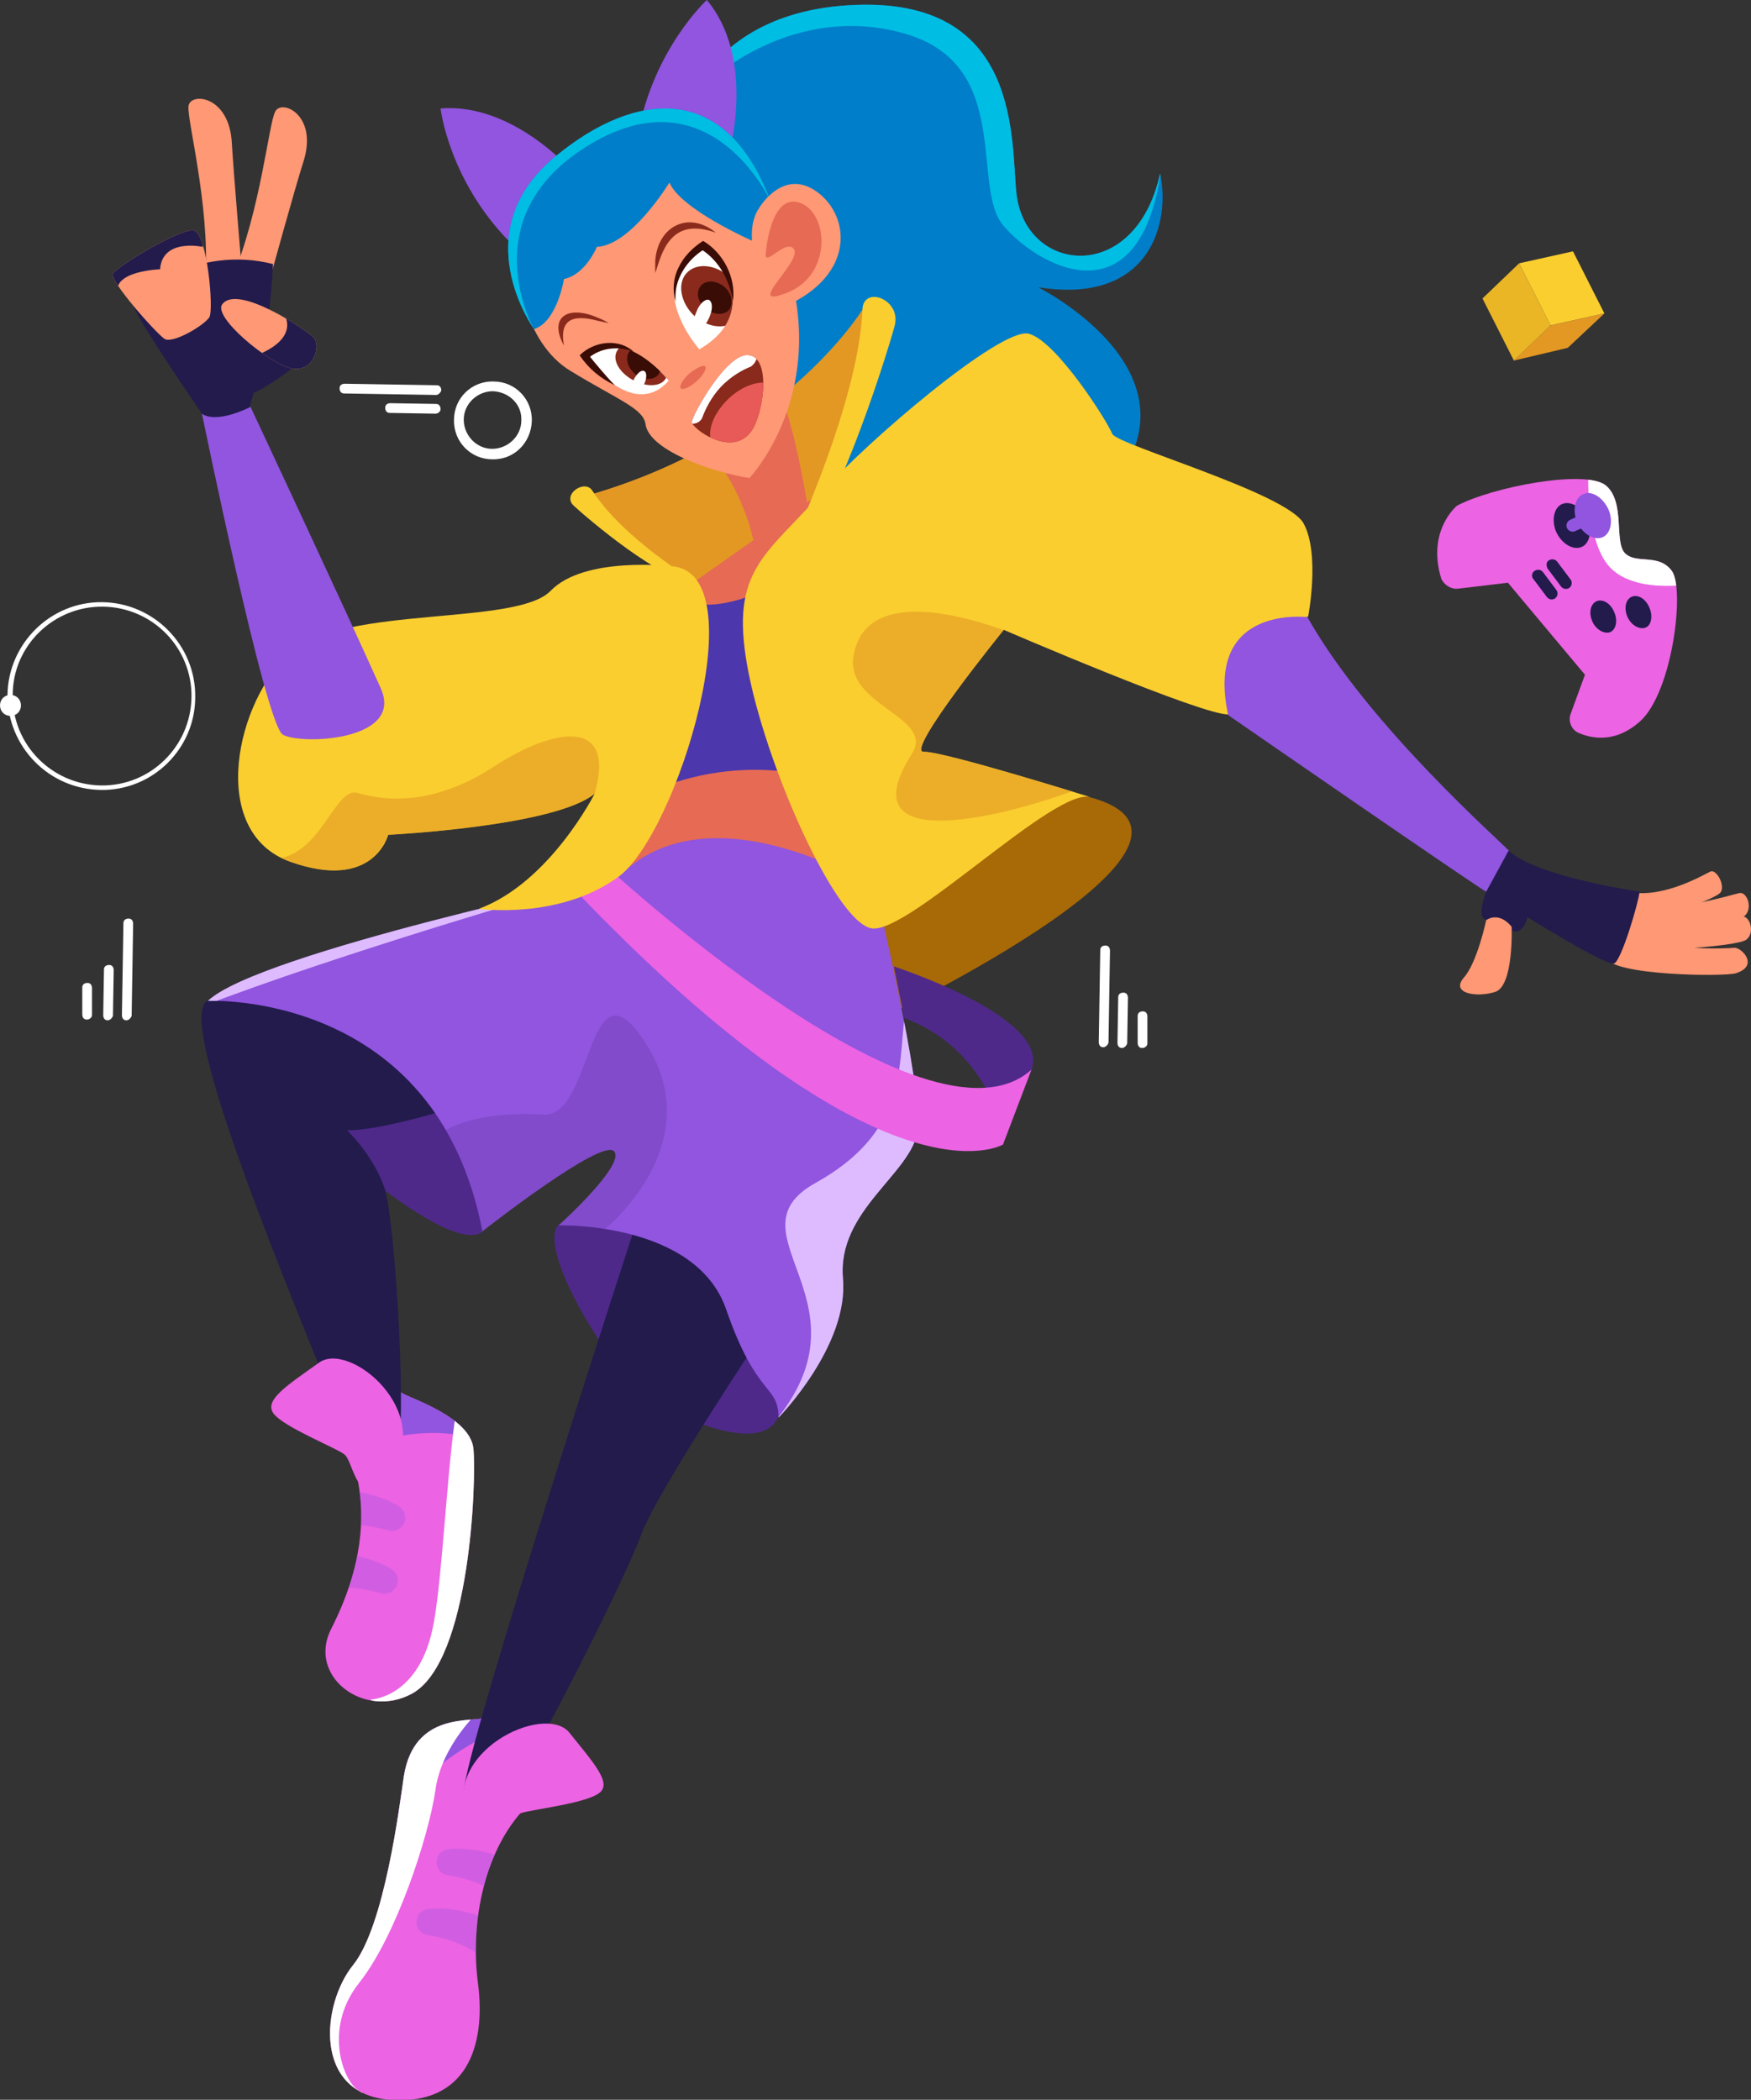 <?xml version="1.0" encoding="utf-8"?>
<!-- Generator: Adobe Illustrator 26.0.0, SVG Export Plug-In . SVG Version: 6.00 Build 0)  -->
<svg version="1.1" id="Layer_1" xmlns="http://www.w3.org/2000/svg" xmlns:xlink="http://www.w3.org/1999/xlink" x="0px" y="0px"
	 viewBox="0 0 234.1 280.7" style="enable-background:new 0 0 234.1 280.7;" xml:space="preserve">
<rect x="0" y="0" width="234.1" height="280.7" fill="#333333" stroke="none"/>
<style type="text/css">
	.st0{display:none;}
	.st1{display:inline;}
	.st2{fill:#407BFF;}
	.st3{opacity:0.9;fill:#FFFFFF;enable-background:new    ;}
	.st4{fill:#A86907;}
	.st5{fill:#EC63E3;}
	.st6{clip-path:url(#SVGID_00000001654886205671872190000000326195172351340950_);fill:#9155DF;}
	.st7{clip-path:url(#SVGID_00000160165543383396502210000003595880171929852335_);fill:#FFFFFF;}
	
		.st8{opacity:0.3;clip-path:url(#SVGID_00000174582819651463479080000005105840252303033748_);fill:#9155DF;enable-background:new    ;}
	
		.st9{opacity:0.3;clip-path:url(#SVGID_00000174596464643925383100000017081303245722454942_);fill:#9155DF;enable-background:new    ;}
	.st10{clip-path:url(#SVGID_00000144338168550863122040000005239221738149722046_);fill:#9155DF;}
	.st11{clip-path:url(#SVGID_00000174571382203647417150000001524019879853937842_);fill:#FFFFFF;}
	
		.st12{opacity:0.3;clip-path:url(#SVGID_00000178163397442747764110000018370924470634135950_);fill:#9155DF;enable-background:new    ;}
	
		.st13{opacity:0.3;clip-path:url(#SVGID_00000142163329797281954760000004141792177364222598_);fill:#9155DF;enable-background:new    ;}
	.st14{fill:#221B4C;}
	.st15{fill:#FF9874;}
	.st16{fill:#E66A54;}
	.st17{clip-path:url(#SVGID_00000102517203994541439730000002232047821659211703_);fill:#4C37AC;}
	.st18{fill:#4E298A;}
	.st19{fill:#9155DF;}
	.st20{clip-path:url(#SVGID_00000111178192586821615390000017132305286136663705_);fill:#DEBBFF;}
	.st21{clip-path:url(#SVGID_00000037691349819712307760000018355143660694126981_);fill:#DEBBFF;}
	
		.st22{opacity:0.23;clip-path:url(#SVGID_00000070817899936997742730000008600865362018821533_);fill:#4E298A;enable-background:new    ;}
	.st23{fill:#007EC9;}
	.st24{clip-path:url(#SVGID_00000103247034520872995650000008007793806265530001_);fill:#00BDE3;}
	.st25{fill:#E39824;}
	.st26{fill:#FFFFFF;}
	.st27{clip-path:url(#SVGID_00000160900955531649073220000004345846769343840950_);fill:#892A1C;}
	.st28{clip-path:url(#SVGID_00000062187769566979384460000014085361764720614534_);fill:#3A0C06;}
	.st29{clip-path:url(#SVGID_00000014614606439196827350000001969261583832260015_);fill:#FFFFFF;}
	.st30{clip-path:url(#SVGID_00000013161381856944646010000013539174848643247264_);}
	.st31{fill:#892A1C;}
	.st32{clip-path:url(#SVGID_00000042732761036561944760000005687491180117129886_);fill:#3A0C06;}
	.st33{clip-path:url(#SVGID_00000172428582962417218790000008434184674027531941_);fill:#FFFFFF;}
	.st34{clip-path:url(#SVGID_00000181809648821115826190000003232476799506994863_);fill:#E85A57;}
	.st35{clip-path:url(#SVGID_00000109013930174860249940000005063997713000597149_);fill:#FFFFFF;}
	.st36{fill:#3A0C06;}
	.st37{clip-path:url(#SVGID_00000126322203970451397300000010264798136829592762_);fill:#00BDE3;}
	.st38{fill:#FACE2F;}
	
		.st39{opacity:0.59;clip-path:url(#SVGID_00000079474666002673841360000003350979628202918061_);fill:#E39824;enable-background:new    ;}
	
		.st40{opacity:0.59;clip-path:url(#SVGID_00000170278482795127038210000012058768515637775495_);fill:#E39824;enable-background:new    ;}
	.st41{clip-path:url(#SVGID_00000135664561798942447260000015625975937404367517_);fill:#221B4C;}
	.st42{clip-path:url(#SVGID_00000064313202647767537080000013570439608149890183_);fill:#221B4C;}
	.st43{enable-background:new    ;}
	.st44{fill:#EAB626;}
	.st45{clip-path:url(#SVGID_00000054266538576894958220000009459692725463384763_);fill:#FFFFFF;}
</style>
<g id="Background_Simple" class="st0">
	<g class="st1">
		<path class="st2" d="M-271.5,387.2c-19.7-41.3-24.5-92.6-5.4-135c17.2-38.2,55.5-63.1,96.4-68.9c49.2-7,86.6,12.7,106.1,58.7
			c9,21.2,13.7,47.3,30.6,64c22.3,22.1,54,3.4,80.5,11.2c30.4,8.9,35.8,44.7,32.6,71.8c-7.9,66.5-73.9,94.3-132.9,101.8
			c-64.2,8.1-134.2-10.9-178.7-59.6C-253.7,418.7-263.7,403.7-271.5,387.2z"/>
		<path class="st3" d="M-271.5,387.2c-19.7-41.3-24.5-92.6-5.4-135c17.2-38.2,55.5-63.1,96.4-68.9c49.2-7,86.6,12.7,106.1,58.7
			c9,21.2,13.7,47.3,30.6,64c22.3,22.1,54,3.4,80.5,11.2c30.4,8.9,35.8,44.7,32.6,71.8c-7.9,66.5-73.9,94.3-132.9,101.8
			c-64.2,8.1-134.2-10.9-178.7-59.6C-253.7,418.7-263.7,403.7-271.5,387.2z"/>
	</g>
</g>
<g>
	<g>
		<path class="st4" d="M114.8,137.6c0,0,53.4-24.9,31-31s-29.8,2.9-29.8,2.9L114.8,137.6z"/>
		<g>
			<g>
				<path id="XMLID_00000136382862769787917050000014591085010229647539_" class="st5" d="M65,229.6c-2,0.7-9.6-0.8-11,7.8
					c-0.6,4.1-2.6,20.1-6.8,25.3s-5.4,17.2,4.9,18s12.9-7.2,11.8-15.6s1-18,6.4-23.5C75.8,236.1,72.3,227.2,65,229.6z"/>
			</g>
			<g>
				<defs>
					<path id="SVGID_1_" d="M65,229.6c-2,0.7-9.6-0.8-11,7.8c-0.6,4.1-2.6,20.1-6.8,25.3s-5.4,17.2,4.9,18s12.9-7.2,11.8-15.6
						s1-18,6.4-23.5C75.8,236.1,72.3,227.2,65,229.6z"/>
				</defs>
				<clipPath id="SVGID_00000151534763481896120480000010257418790346237361_">
					<use xlink:href="#SVGID_1_"  style="overflow:visible;"/>
				</clipPath>
				<path style="clip-path:url(#SVGID_00000151534763481896120480000010257418790346237361_);fill:#9155DF;" d="M64.2,232.5
					c0,0-10.6,5.1-11.4,12.9c-0.8,7.8,0,0,0,0L50.5,231l20.4-6.2L64.2,232.5z"/>
			</g>
			<g>
				<defs>
					<path id="SVGID_00000013871405192391626640000002782871044060431755_" d="M65,229.6c-2,0.7-9.6-0.8-11,7.8
						c-0.6,4.1-2.6,20.1-6.8,25.3s-5.4,17.2,4.9,18s12.9-7.2,11.8-15.6s1-18,6.4-23.5C75.8,236.1,72.3,227.2,65,229.6z"/>
				</defs>
				<clipPath id="SVGID_00000073687906845749469980000002836055964641401230_">
					<use xlink:href="#SVGID_00000013871405192391626640000002782871044060431755_"  style="overflow:visible;"/>
				</clipPath>
				<path style="clip-path:url(#SVGID_00000073687906845749469980000002836055964641401230_);fill:#FFFFFF;" d="M64,228.8
					c0,0-5,4.5-5.8,10.6c-0.9,6.1-5.2,19.4-10.2,25.7s-1.9,13.7,0.2,14.5c2.1,0.8-4.2,4.7-4.2,4.7l-5.4-10l2.2-29.7l9.3-13.5
					c0,0,7.8-2.2,11.2-1.1"/>
			</g>
			<g>
				<defs>
					<path id="SVGID_00000039846481020631988450000008844317583737838485_" d="M65,229.6c-2,0.7-9.6-0.8-11,7.8
						c-0.6,4.1-2.6,20.1-6.8,25.3s-5.4,17.2,4.9,18s12.9-7.2,11.8-15.6s1-18,6.4-23.5C75.8,236.1,72.3,227.2,65,229.6z"/>
				</defs>
				<clipPath id="SVGID_00000044177613430269747600000015400813747885570734_">
					<use xlink:href="#SVGID_00000039846481020631988450000008844317583737838485_"  style="overflow:visible;"/>
				</clipPath>
				
					<path style="opacity:0.3;clip-path:url(#SVGID_00000044177613430269747600000015400813747885570734_);fill:#9155DF;enable-background:new    ;" d="
					M68.9,248.9c0,0-4.8-2.2-9-1.7c-0.6,0.1-1.2,0.5-1.4,1.1l0,0c-0.4,1.1,0.2,2.2,1.4,2.4c2.1,0.3,5.2,1.2,7.6,3.2
					c4.1,3.4-0.1-0.9-0.1-0.9L68.9,248.9z"/>
			</g>
			<g>
				<defs>
					<path id="SVGID_00000129186754985832553490000003213863786359993502_" d="M65,229.6c-2,0.7-9.6-0.8-11,7.8
						c-0.6,4.1-2.6,20.1-6.8,25.3s-5.4,17.2,4.9,18s12.9-7.2,11.8-15.6s1-18,6.4-23.5C75.8,236.1,72.3,227.2,65,229.6z"/>
				</defs>
				<clipPath id="SVGID_00000035497852084810772900000000427647423327682469_">
					<use xlink:href="#SVGID_00000129186754985832553490000003213863786359993502_"  style="overflow:visible;"/>
				</clipPath>
				
					<path style="opacity:0.3;clip-path:url(#SVGID_00000035497852084810772900000000427647423327682469_);fill:#9155DF;enable-background:new    ;" d="
					M66.2,256.9c0,0-4.8-2.2-9-1.7c-0.6,0.1-1.2,0.5-1.4,1.1l0,0c-0.4,1.1,0.2,2.2,1.4,2.4c2.1,0.3,5.2,1.2,7.6,3.2
					c4.1,3.4-0.1-0.9-0.1-0.9L66.2,256.9z"/>
			</g>
		</g>
		<g>
			<g>
				<path id="XMLID_00000099642146980568193650000009071507001940707986_" class="st5" d="M53.7,186.2c1,0.7,9.2,3.2,9.6,7.5
					c0.4,4.2-0.4,28.4-8.2,32.7c-6.4,3.5-14.1-2.3-10.8-8.7c8.6-16.9,0.5-26.2,1.3-27.6C46.4,188.6,49.2,182.9,53.7,186.2z"/>
			</g>
			<g>
				<defs>
					<path id="SVGID_00000088846082171947305350000013958399015254878868_" d="M53.7,186.2c1,0.7,9.2,3.2,9.6,7.5
						c0.4,4.2-0.4,28.4-8.2,32.7c-6.4,3.5-14.1-2.3-10.8-8.7c8.6-16.9,0.5-26.2,1.3-27.6C46.4,188.6,49.2,182.9,53.7,186.2z"/>
				</defs>
				<clipPath id="SVGID_00000050659587838191993380000010108264979183595680_">
					<use xlink:href="#SVGID_00000088846082171947305350000013958399015254878868_"  style="overflow:visible;"/>
				</clipPath>
				<path style="clip-path:url(#SVGID_00000050659587838191993380000010108264979183595680_);fill:#9155DF;" d="M49.4,192.9
					c0,0,11.1-3.7,17.2,1.2c6.1,5,0,0,0,0l-8.4-11.9L39.3,192L49.4,192.9z"/>
			</g>
			<g>
				<defs>
					<path id="SVGID_00000057861668579056457790000002711031172819222917_" d="M53.7,186.2c1,0.7,9.2,3.2,9.6,7.5
						c0.4,4.2-0.4,28.4-8.2,32.7c-6.4,3.5-14.1-2.3-10.8-8.7c8.6-16.9,0.5-26.2,1.3-27.6C46.4,188.6,49.2,182.9,53.7,186.2z"/>
				</defs>
				<clipPath id="SVGID_00000137094863779809258790000002902687748068854414_">
					<use xlink:href="#SVGID_00000057861668579056457790000002711031172819222917_"  style="overflow:visible;"/>
				</clipPath>
				<path style="clip-path:url(#SVGID_00000137094863779809258790000002902687748068854414_);fill:#FFFFFF;" d="M49.5,227.2
					c0,0,6.7-0.1,8.5-10.3c1.1-6,1.7-19,2.8-27c1-8-3.1-6.5-5.2-7.3c-2.1-0.8,14.6-10.5,14.6-10.5l5.4,10l-2.2,29.7l-9.3,13.5
					c0,0-9.7,3.8-13.1,2.7"/>
			</g>
			<g>
				<defs>
					<path id="SVGID_00000116202159615771207070000006915915664778937764_" d="M53.7,186.2c1,0.7,9.2,3.2,9.6,7.5
						c0.4,4.2-0.4,28.4-8.2,32.7c-6.4,3.5-14.1-2.3-10.8-8.7c8.6-16.9,0.5-26.2,1.3-27.6C46.4,188.6,49.2,182.9,53.7,186.2z"/>
				</defs>
				<clipPath id="SVGID_00000065776355941840973880000006151253878865389756_">
					<use xlink:href="#SVGID_00000116202159615771207070000006915915664778937764_"  style="overflow:visible;"/>
				</clipPath>
				
					<path style="opacity:0.3;clip-path:url(#SVGID_00000065776355941840973880000006151253878865389756_);fill:#9155DF;enable-background:new    ;" d="
					M44.5,199.1c0,0,5.3,0,8.9,2.3c0.5,0.3,0.8,1,0.8,1.6l0,0c-0.1,1.1-1.2,1.9-2.3,1.6c-2-0.6-5.2-1.2-8.3-0.4
					c-5.1,1.3,0.4-0.8,0.4-0.8L44.5,199.1z"/>
			</g>
			<g>
				<defs>
					<path id="SVGID_00000104701539663846215840000005208279208783413634_" d="M53.7,186.2c1,0.7,9.2,3.2,9.6,7.5
						c0.4,4.2-0.4,28.4-8.2,32.7c-6.4,3.5-14.1-2.3-10.8-8.7c8.6-16.9,0.5-26.2,1.3-27.6C46.4,188.6,49.2,182.9,53.7,186.2z"/>
				</defs>
				<clipPath id="SVGID_00000104674772251776233860000010137529979545733528_">
					<use xlink:href="#SVGID_00000104701539663846215840000005208279208783413634_"  style="overflow:visible;"/>
				</clipPath>
				
					<path style="opacity:0.3;clip-path:url(#SVGID_00000104674772251776233860000010137529979545733528_);fill:#9155DF;enable-background:new    ;" d="
					M43.5,207.5c0,0,5.3,0,8.9,2.3c0.5,0.3,0.8,1,0.8,1.6l0,0c-0.1,1.1-1.2,1.9-2.3,1.6c-2-0.6-5.2-1.2-8.3-0.4
					c-5.1,1.3,0.4-0.8,0.4-0.8L43.5,207.5z"/>
			</g>
		</g>
		<path class="st14" d="M39.4,49c0,0-5.4,4.1-6.2,3.6s0.3-5.7,0.3-5.7l4.8-1.1L39.4,49z"/>
		<path class="st15" d="M25.2,14.2c-0.2,1.9,2.8,12.9,2.3,23l4.8-1.4c0,0-1.1-13.1-1.3-16.6C30.7,12.7,25.4,12.3,25.2,14.2z"/>
		<path class="st15" d="M36.8,14.9c-0.9,1.7-1.9,13-5.8,22.4l5,0.3c0,0,3.5-12.7,4.6-16.1C42.5,15.4,37.7,13.2,36.8,14.9z"/>
		<path class="st14" d="M27,55.3c0,0-9.7-14-9.3-15c0.4-1,8.6-7.6,18.8-5c0,0-0.3,9.6-3.1,19C33.5,54.4,30.6,57.3,27,55.3z"/>
		<path class="st15" d="M214.8,128c0.5,2.4,15.7,2.6,17.3,2.1c3.1-1,0.8-3.4-0.2-3.4c-1,0.1-9.7,0.6-15-2.4
			C216.9,124.3,214.4,125.7,214.8,128z"/>
		<path class="st15" d="M216.2,124.1c0.7,1.7,16.1-0.6,17.1-1.7c1.1-1.1,0.2-3.3-0.8-3c-1,0.2-9.1,2.8-14.6,1.6
			C217.9,120.9,215.5,122.5,216.2,124.1z"/>
		<path class="st15" d="M216.3,125.9c0.6,1.8,16.1,0.7,17.2-0.3c1.2-1,0.4-3.2-0.6-3.1c-1,0.2-9.3,2.1-14.7,0.4
			C218.2,122.9,215.7,124.3,216.3,125.9z"/>
		<path class="st15" d="M217.8,122.4c1,1.5,11.8-2.1,12.3-3.2s-0.7-3-1.4-2.7s-6,3.5-10.5,2.8C218.2,119.3,216.9,121,217.8,122.4z"
			/>
		<g>
			<g>
				<polygon id="XMLID_00000016775977017372045200000016505375212042439868_" class="st16" points="83.2,111.5 80.9,119.1 
					115.3,115.5 110.1,65.6 93.7,74.4 85.7,84.7 				"/>
			</g>
			<g>
				<defs>
					<polygon id="SVGID_00000108999596748203677260000017341420370273091734_" points="83.2,111.5 80.9,119.1 115.3,115.5 
						110.1,65.6 93.7,74.4 85.7,84.7 					"/>
				</defs>
				<clipPath id="SVGID_00000005267933359511790650000017441162421848336573_">
					<use xlink:href="#SVGID_00000108999596748203677260000017341420370273091734_"  style="overflow:visible;"/>
				</clipPath>
				<path style="clip-path:url(#SVGID_00000005267933359511790650000017441162421848336573_);fill:#4C37AC;" d="M110,104.2
					c0,0-12.5-4.5-26.4,3.3s0,0,0,0L89,78.8c0,0,6.1,7.9,24.4-7.4L110,104.2z"/>
			</g>
		</g>
		<path class="st18" d="M119.5,129.2c0,0,21.1,6.8,18.4,13.8c-2.7,7-4.1,7.3-4.1,7.3s-2.3-10.3-12.9-14.2L119.5,129.2z"/>
		<path class="st18" d="M74.7,163.7c-3.2,3,7.5,21.3,14,24.5s13.7,5.3,15.4,1.1c1.7-4.2-3.5-18.2-3.5-18.2l-12.1-13L74.7,163.7z"/>
		<path class="st18" d="M64.6,164.6c-4.3,3.5-21.8-12.6-21.8-12.6l16.8-16.8L64.6,164.6z"/>
		<path class="st14" d="M85.8,161.2c0,0-24,73.4-23.8,78.5c0.2,5,0.8,4,3.6,3c2.8-1.1,18-31.6,20.1-37.5s18-29.6,18-29.6
			S99.3,159.1,85.8,161.2z"/>
		<path class="st14" d="M58.2,148.8c0,0-8.1,2.4-11.8,2.3c0,0,3.5,3.3,5,7.7s3.2,34.4,1.5,35.4s-6,0.8-7.4-4.2s-22.8-53.3-17.8-56.2
			c5.1-2.9,29.8-0.3,29.8-0.3L58.2,148.8z"/>
		<g>
			<g>
				<path id="XMLID_00000001622381287236169610000016012320314073760187_" class="st19" d="M82.7,117.2c0,0-48.2,10.2-54.9,16.6
					c0,0,30.5-1.5,36.7,30.8c0,0,15.9-12.5,17.6-10.7c1.6,1.8-7.4,9.9-7.4,9.9s18.4-0.5,22.4,11.3c4.1,11.8,6.9,9.9,7,14.4
					c0,0,9.4-9.6,8.6-18.6c-0.8-9.1,9.2-14,10-19.8c0.7-5.8-5.7-32.4-5.7-32.4S95,104.8,82.7,117.2z"/>
			</g>
			<g>
				<defs>
					<path id="SVGID_00000018957912067290769260000016859144866722455471_" d="M82.7,117.2c0,0-48.2,10.2-54.9,16.6
						c0,0,30.5-1.5,36.7,30.8c0,0,15.9-12.5,17.6-10.7c1.6,1.8-7.4,9.9-7.4,9.9s18.4-0.5,22.4,11.3c4.1,11.8,6.9,9.9,7,14.4
						c0,0,9.4-9.6,8.6-18.6c-0.8-9.1,9.2-14,10-19.8c0.7-5.8-5.7-32.4-5.7-32.4S95,104.8,82.7,117.2z"/>
				</defs>
				<clipPath id="SVGID_00000153679548102457726970000013832846275749651085_">
					<use xlink:href="#SVGID_00000018957912067290769260000016859144866722455471_"  style="overflow:visible;"/>
				</clipPath>
				<path style="clip-path:url(#SVGID_00000153679548102457726970000013832846275749651085_);fill:#DEBBFF;" d="M120.9,136.2
					c-0.8,6.7,0.2,15.2-11.8,21.9c-12,6.6,7.4,15.5-5,31.3s19,8.4,19,8.4l31.8-30.2l-3.8-17.3L120.9,136.2"/>
			</g>
			<g>
				<defs>
					<path id="SVGID_00000020379219467722416130000017714370282469068703_" d="M82.7,117.2c0,0-48.2,10.2-54.9,16.6
						c0,0,30.5-1.5,36.7,30.8c0,0,15.9-12.5,17.6-10.7c1.6,1.8-7.4,9.9-7.4,9.9s18.4-0.5,22.4,11.3c4.1,11.8,6.9,9.9,7,14.4
						c0,0,9.4-9.6,8.6-18.6c-0.8-9.1,9.2-14,10-19.8c0.7-5.8-5.7-32.4-5.7-32.4S95,104.8,82.7,117.2z"/>
				</defs>
				<clipPath id="SVGID_00000059992808982632269720000001962775203935428793_">
					<use xlink:href="#SVGID_00000020379219467722416130000017714370282469068703_"  style="overflow:visible;"/>
				</clipPath>
				<path style="clip-path:url(#SVGID_00000059992808982632269720000001962775203935428793_);fill:#DEBBFF;" d="M66,121.6
					c0,0-36.1,10.7-49,17.2c-12.8,6.5-3.7-10.8-3.7-10.8l47.8-12L66,121.6"/>
			</g>
			<g>
				<defs>
					<path id="SVGID_00000009575988097756128920000015454566162300863919_" d="M82.7,117.2c0,0-48.2,10.2-54.9,16.6
						c0,0,30.5-1.5,36.7,30.8c0,0,15.9-12.5,17.6-10.7c1.6,1.8-7.4,9.9-7.4,9.9s18.4-0.5,22.4,11.3c4.1,11.8,6.9,9.9,7,14.4
						c0,0,9.4-9.6,8.6-18.6c-0.8-9.1,9.2-14,10-19.8c0.7-5.8-5.7-32.4-5.7-32.4S95,104.8,82.7,117.2z"/>
				</defs>
				<clipPath id="SVGID_00000019672752356153794460000007350258511105273242_">
					<use xlink:href="#SVGID_00000009575988097756128920000015454566162300863919_"  style="overflow:visible;"/>
				</clipPath>
				
					<path style="opacity:0.23;clip-path:url(#SVGID_00000019672752356153794460000007350258511105273242_);fill:#4E298A;enable-background:new    ;" d="
					M81,164.2c0,0,13.7-11.1,5.6-24.3s-7.2,9.5-13.9,9.1c-6.7-0.4-19.1,0.4-18.3,12.1c0.9,11.7,7.9,15.9,7.9,15.9L81,164.2"/>
			</g>
		</g>
		<g>
			<g>
				<path id="XMLID_00000075133843674636562440000004501618635911006883_" class="st23" d="M89.5,22.4c0,0,0.8-20.3,24-21.7
					c23.2-1.4,21.6,18.1,22.4,25.2c1.2,10.7,15.9,12.3,19.2-2.7c1.4,6.4-1.2,17.6-16.3,15.2c0,0,23.8,11.9,8.6,28
					c-8,14.9-2.5,1-27.9-1.7c-26.2-2.8-14.4-26.8-16-31.4S89.5,22.4,89.5,22.4z"/>
			</g>
			<g>
				<defs>
					<path id="SVGID_00000037665312895052925110000008628782111275997335_" d="M89.5,22.4c0,0,0.8-20.3,24-21.7
						c23.2-1.4,21.6,18.1,22.4,25.2c1.2,10.7,15.9,12.3,19.2-2.7c1.4,6.4-1.2,17.6-16.3,15.2c0,0,23.8,11.9,8.6,28
						c-8,14.9-2.5,1-27.9-1.7c-26.2-2.8-14.4-26.8-16-31.4S89.5,22.4,89.5,22.4z"/>
				</defs>
				<clipPath id="SVGID_00000092427056385319779130000010214048653745085874_">
					<use xlink:href="#SVGID_00000037665312895052925110000008628782111275997335_"  style="overflow:visible;"/>
				</clipPath>
				<path style="clip-path:url(#SVGID_00000092427056385319779130000010214048653745085874_);fill:#00BDE3;" d="M96.3,9.7
					c0,0,10.9-9.4,25-5.1s8.5,20.4,12.8,25.5c4.3,5.2,18,13.3,21.1-7c3.1-20.2-39-41.1-39-41.1C95.7-10.2,88.3-1,96.3,9.7"/>
			</g>
		</g>
		<path class="st19" d="M76.7,23.1c0,0-8-9.4-17.8-8.6c0,0,1.1,9.6,9.3,17.9L76.7,23.1z"/>
		<path class="st19" d="M97.7,19.5c0,0,3.1-12-3.2-19.5c0,0-7.1,6.5-9.2,17.9L97.7,19.5z"/>
		<path class="st25" d="M115.3,41.4c0,0-11,18-38.1,25.2L92.5,78L110,65.7C110.1,65.6,117.3,52.2,115.3,41.4z"/>
		<path class="st16" d="M96.2,62.1c0,0,3.1,3.8,4.6,10.4l7.1-5.3c0,0-1.7-10.5-3.8-15.1C104,52.1,104.4,58.8,96.2,62.1z"/>
		<path class="st15" d="M69.2,36c0,0,0.6,9.7,7.1,13.6c6.4,3.9,9.7,5,10,7.1c0.5,3.7,9.7,6.6,13.9,7.2c0,0,12.4-13,3.3-33.2
			C94.3,10.5,68.9,21.7,69.2,36z"/>
		<g>
			<g>
				<path id="XMLID_00000116946422090916047410000016998418661465587842_" class="st26" d="M93.5,46.7c0,0-7.6-8.5,0-13.3
					C95.6,33.1,102.4,41.5,93.5,46.7z"/>
			</g>
			<g>
				<defs>
					<path id="SVGID_00000087391512374426788670000013166270844818213553_" d="M93.5,46.7c0,0-7.6-8.5,0-13.3
						C95.6,33.1,102.4,41.5,93.5,46.7z"/>
				</defs>
				<clipPath id="SVGID_00000147924934924536047080000000968339662628574123_">
					<use xlink:href="#SVGID_00000087391512374426788670000013166270844818213553_"  style="overflow:visible;"/>
				</clipPath>
				<path style="clip-path:url(#SVGID_00000147924934924536047080000000968339662628574123_);fill:#892A1C;" d="M92.8,42.2
					c1.9,1.7,4.4,1.9,5.7,0.5c1.3-1.4,0.9-4-1-5.7s-4.4-1.9-5.7-0.5C90.5,37.9,91,40.5,92.8,42.2z"/>
			</g>
			<g>
				<defs>
					<path id="SVGID_00000097484884664696690290000004938597368870823603_" d="M93.5,46.7c0,0-7.6-8.5,0-13.3
						C95.6,33.1,102.4,41.5,93.5,46.7z"/>
				</defs>
				<clipPath id="SVGID_00000077284493409051705030000003375525093405127587_">
					<use xlink:href="#SVGID_00000097484884664696690290000004938597368870823603_"  style="overflow:visible;"/>
				</clipPath>
				<path style="clip-path:url(#SVGID_00000077284493409051705030000003375525093405127587_);fill:#3A0C06;" d="M94.3,41.2
					c1,0.9,2.4,1,3.1,0.3c0.7-0.8,0.5-2.2-0.5-3.1c-1-0.9-2.4-1-3.1-0.3C93,38.9,93.2,40.3,94.3,41.2z"/>
			</g>
			<g>
				<defs>
					<path id="SVGID_00000119111309623559023130000016245673994726554031_" d="M93.5,46.7c0,0-7.6-8.5,0-13.3
						C95.6,33.1,102.4,41.5,93.5,46.7z"/>
				</defs>
				<clipPath id="SVGID_00000088126443250252607280000005370103058861378221_">
					<use xlink:href="#SVGID_00000119111309623559023130000016245673994726554031_"  style="overflow:visible;"/>
				</clipPath>
				<path style="clip-path:url(#SVGID_00000088126443250252607280000005370103058861378221_);fill:#FFFFFF;" d="M94.8,42.5
					c0.5-1.1,0.5-2.1,0-2.4c-0.5-0.2-1.3,0.5-1.7,1.6c-0.5,1.1-0.5,2.1,0,2.4C93.6,44.3,94.3,43.6,94.8,42.5z"/>
			</g>
		</g>
		<g>
			<g>
				<path id="XMLID_00000148644010208769699950000003916522196597810570_" class="st26" d="M89.4,50.9c0,0-5.9-7.6-11.2-3.3
					C78.2,47.6,84.5,56.4,89.4,50.9z"/>
			</g>
			<g>
				<defs>
					<path id="SVGID_00000092426061215262038770000009214957510273952430_" d="M89.4,50.9c0,0-5.9-7.6-11.2-3.3
						C78.2,47.6,84.5,56.4,89.4,50.9z"/>
				</defs>
				<clipPath id="SVGID_00000065757819559716552150000013860745790496358298_">
					<use xlink:href="#SVGID_00000092426061215262038770000009214957510273952430_"  style="overflow:visible;"/>
				</clipPath>
				<g style="clip-path:url(#SVGID_00000065757819559716552150000013860745790496358298_);">
					<g>
						<path id="XMLID_00000039834256528862884870000007983488187091632544_" class="st31" d="M84.6,50.8c1.8,1,3.8,0.9,4.4-0.2
							c0.6-1.1-0.3-2.9-2.1-3.9c-1.8-1-3.8-0.9-4.4,0.2C81.8,48.1,82.8,49.8,84.6,50.8z"/>
					</g>
					<g>
						<defs>
							<path id="SVGID_00000119092673374275876910000013443586983848286343_" d="M84.6,50.8c1.8,1,3.8,0.9,4.4-0.2
								c0.6-1.1-0.3-2.9-2.1-3.9c-1.8-1-3.8-0.9-4.4,0.2C81.8,48.1,82.8,49.8,84.6,50.8z"/>
						</defs>
						<clipPath id="SVGID_00000070820311975155166830000014721603925883873425_">
							<use xlink:href="#SVGID_00000119092673374275876910000013443586983848286343_"  style="overflow:visible;"/>
						</clipPath>
						<path style="clip-path:url(#SVGID_00000070820311975155166830000014721603925883873425_);fill:#3A0C06;" d="M84.8,49.9
							c1,0.9,2.4,1,3.1,0.3s0.5-2.2-0.5-3.1c-1-0.9-2.4-1-3.1-0.3C83.5,47.6,83.8,49,84.8,49.9z"/>
					</g>
				</g>
			</g>
			<g>
				<defs>
					<path id="SVGID_00000035489362640222182330000005689136454496450733_" d="M89.4,50.9c0,0-5.9-7.6-11.2-3.3
						C78.2,47.6,84.5,56.4,89.4,50.9z"/>
				</defs>
				<clipPath id="SVGID_00000034806011835605873540000007584151555077498043_">
					<use xlink:href="#SVGID_00000035489362640222182330000005689136454496450733_"  style="overflow:visible;"/>
				</clipPath>
				<path style="clip-path:url(#SVGID_00000034806011835605873540000007584151555077498043_);fill:#FFFFFF;" d="M86.1,51.4
					c0.4-0.8,0.4-1.7,0-1.8c-0.4-0.2-1,0.4-1.4,1.2s-0.4,1.7,0,1.8C85.1,52.8,85.7,52.3,86.1,51.4z"/>
			</g>
		</g>
		<g>
			<g>
				<path id="XMLID_00000080195056475367701120000018394411508542891156_" class="st31" d="M100.4,57.7c-2.6,3.5-7.9-0.4-7.9-1.3
					c0.1-1,4.8-9.5,7.7-8.9C103.2,48,102,55.6,100.4,57.7z"/>
			</g>
			<g>
				<defs>
					<path id="SVGID_00000022527757981141811540000009250466372779268510_" d="M100.4,57.7c-2.6,3.5-7.9-0.4-7.9-1.3
						c0.1-1,4.8-9.5,7.7-8.9C103.2,48,102,55.6,100.4,57.7z"/>
				</defs>
				<clipPath id="SVGID_00000007420942773125749520000015596439436030886546_">
					<use xlink:href="#SVGID_00000022527757981141811540000009250466372779268510_"  style="overflow:visible;"/>
				</clipPath>
				<path style="clip-path:url(#SVGID_00000007420942773125749520000015596439436030886546_);fill:#E85A57;" d="M104,51.9
					c-1.3-1.4-4.3-0.8-6.6,1.4c-2.3,2.2-3.2,5.1-1.8,6.5c1.3,1.4,4.3,0.8,6.6-1.4C104.5,56.3,105.3,53.3,104,51.9z"/>
			</g>
			<g>
				<defs>
					<path id="SVGID_00000136392473610563472150000006073198026518742418_" d="M100.4,57.7c-2.6,3.5-7.9-0.4-7.9-1.3
						c0.1-1,4.8-9.5,7.7-8.9C103.2,48,102,55.6,100.4,57.7z"/>
				</defs>
				<clipPath id="SVGID_00000152222555172703120380000013978005676444228745_">
					<use xlink:href="#SVGID_00000136392473610563472150000006073198026518742418_"  style="overflow:visible;"/>
				</clipPath>
				<path style="clip-path:url(#SVGID_00000152222555172703120380000013978005676444228745_);fill:#FFFFFF;" d="M101.2,47.6V46
					l-2.6-0.2l-8.1,9.7l1.3,0.9c0.7,0.5,1.8,0.2,2.1-0.6c0.4-1.1,1.2-2.7,2.4-4c1.5-1.6,3.1-2.4,4.1-2.8
					C100.8,48.7,101.2,48.2,101.2,47.6z"/>
			</g>
		</g>
		<path class="st16" d="M94.3,49c0.2,0.3-0.3,1.2-1.2,2c-0.9,0.8-1.9,1.2-2.1,0.9s0.3-1.2,1.2-2C93.1,49.2,94.1,48.7,94.3,49z"/>
		<path class="st36" d="M98,40.2c0.4-3.1-1.3-6.4-4-8c-1.4,0.9-2.6,2.1-3.3,3.6c-0.7,1.4-0.8,3-0.4,4.5c0-0.7,0-1.5,0.2-2.2
			c0.5-2,2-3.8,3.7-4.8h-0.5C96.1,34.8,97.5,37.4,98,40.2L98,40.2z"/>
		<path class="st36" d="M84.7,47c-2-1.8-5.3-1.4-7.2,0.5c1.2,1.8,2.8,3.1,4.7,4c-0.7-0.7-1.3-1.4-1.9-2.1c-0.6-0.7-1.2-1.4-1.7-2.1
			L78.5,48C80.2,46.5,82.5,46.2,84.7,47L84.7,47z"/>
		<path class="st31" d="M95.7,31.1c-3.7-3-7.8-0.8-8.1,3.8c0,0.5,0,1,0,1.6c0.2-0.5,0.3-1,0.5-1.5C89.4,31,91.7,29.7,95.7,31.1
			L95.7,31.1z"/>
		<path class="st31" d="M75.4,46.2c-2.1-3.8,0.5-5.5,4.6-3.7c0.5,0.2,0.9,0.4,1.4,0.7c-0.5-0.1-0.9-0.2-1.4-0.3
			C76.3,41.9,74.8,42.9,75.4,46.2L75.4,46.2z"/>
		<g>
			<g>
				<path id="XMLID_00000168837693415514160320000011054845723285256860_" class="st23" d="M100.6,32.2c0,0-9.6-4.2-11.1-7.8
					c0,0-5.1,8.4-9.7,8.6c0,0-1.5,3.7-4.4,4.3c0,0-0.9,5.7-4,6.7c0,0-9.5-13.1,3-23.2c10.5-8.6,22.5-9.9,28.5,5.8L100.6,32.2z"/>
			</g>
			<g>
				<defs>
					<path id="SVGID_00000168111031457610118900000016228224267525403327_" d="M100.6,32.2c0,0-9.6-4.2-11.1-7.8
						c0,0-5.1,8.4-9.7,8.6c0,0-1.5,3.7-4.4,4.3c0,0-0.9,5.7-4,6.7c0,0-9.5-13.1,3-23.2c10.5-8.6,22.5-9.9,28.5,5.8L100.6,32.2z"/>
				</defs>
				<clipPath id="SVGID_00000039833385911963302400000006321586137048482945_">
					<use xlink:href="#SVGID_00000168111031457610118900000016228224267525403327_"  style="overflow:visible;"/>
				</clipPath>
				<path style="clip-path:url(#SVGID_00000039833385911963302400000006321586137048482945_);fill:#00BDE3;" d="M102.9,26.7
					c0,0-7.9-17.1-24-7.4C62.8,28.9,71.4,44,71.4,44L54.6,22.9L89.3-2.9l28.9,10.7L102.9,26.7"/>
			</g>
		</g>
		<g>
			<path class="st15" d="M101.5,27.8c0,0,3.2-5.5,7.8-2.1s5.1,11.8-5.7,15.8C103.6,41.5,98.4,32.2,101.5,27.8z"/>
			<path class="st16" d="M102.4,33.7c0,0,0.6-7.9,4.5-6.6s4.4,9.6-1.6,12c-6,2.4,1.7-3.9,0.9-5.7C105.2,31.6,102,36.1,102.4,33.7z"
				/>
		</g>
		<path class="st38" d="M115.3,41.4c0.1-3.3,5.3-1.4,4.3,2.2c-1,3.7-9,29.7-15.3,32.7C104.3,76.3,114.8,54.7,115.3,41.4z"/>
		<path class="st38" d="M79.2,65.6c-1-1.6-4.1,0.5-2.5,2s12.1,10.5,16.1,10.1C92.9,77.7,83.4,72.1,79.2,65.6z"/>
		<g>
			<g>
				<path id="XMLID_00000158712702692219486310000002297079581030748300_" class="st38" d="M110.1,65.6
					c-7.7,8.7-12.5,10.5-10.2,23.4s11.7,34.2,16.6,35.1s24.8-19.2,29.4-17.5c0,0-19.8-6.2-22.4-6.1s10.7-16.3,10.7-16.3
					s26.9,11.6,30.1,11.3c0,0-2.1-9.1,10.6-13.1c0,0,1.6-8.3-0.6-12.4c-2.2-4.1-24.9-10.5-25.6-12c-0.6-1.6-7.5-12.5-11.2-13.4
					C133.7,43.8,115.8,59.1,110.1,65.6z"/>
			</g>
			<g>
				<defs>
					<path id="SVGID_00000155119397275230330760000008659769359665949071_" d="M110.1,65.6c-7.7,8.7-12.5,10.5-10.2,23.4
						s11.7,34.2,16.6,35.1s24.8-19.2,29.4-17.5c0,0-19.8-6.2-22.4-6.1s10.7-16.3,10.7-16.3s26.9,11.6,30.1,11.3
						c0,0-2.1-9.1,10.6-13.1c0,0,1.6-8.3-0.6-12.4c-2.2-4.1-24.9-10.5-25.6-12c-0.6-1.6-7.5-12.5-11.2-13.4
						C133.7,43.8,115.8,59.1,110.1,65.6z"/>
				</defs>
				<clipPath id="SVGID_00000067933875821663605060000003802898031221584299_">
					<use xlink:href="#SVGID_00000155119397275230330760000008659769359665949071_"  style="overflow:visible;"/>
				</clipPath>
				
					<path style="opacity:0.59;clip-path:url(#SVGID_00000067933875821663605060000003802898031221584299_);fill:#E39824;enable-background:new    ;" d="
					M134.1,84.2c-11.4-4-18.9-3.2-20,3.5s11,8.1,7.8,13.1c-10,15.6,18.6,6.9,27.9,2.3C159.1,98.5,134.1,84.2,134.1,84.2"/>
			</g>
		</g>
		<path class="st5" d="M80.6,115.4c0,0,43.2,40.2,57.3,27.6l-3.8,10c0,0-15.8,9.6-57.7-34.5L80.6,115.4z"/>
		<g>
			<g>
				<path id="XMLID_00000175292827434567513780000009996771040893956515_" class="st38" d="M89.8,75.7c0,0-11.7-1.4-16.2,3.3
					C69,83.7,46.3,80.9,39,87.1c-7.4,6.3-11.4,24.1-0.2,28.1s13.1-3.6,13.1-3.6s22.3-1.1,27.6-5.5c0,0-6,11.9-15.5,15.4
					c0,0,10.8,1.5,18.7-4.3C90.6,111.4,101.2,76.5,89.8,75.7z"/>
			</g>
			<g>
				<defs>
					<path id="SVGID_00000118370608487905720020000012809226911572047246_" d="M89.8,75.7c0,0-11.7-1.4-16.2,3.3
						C69,83.7,46.3,80.9,39,87.1c-7.4,6.3-11.4,24.1-0.2,28.1s13.1-3.6,13.1-3.6s22.3-1.1,27.6-5.5c0,0-6,11.9-15.5,15.4
						c0,0,10.8,1.5,18.7-4.3C90.6,111.4,101.2,76.5,89.8,75.7z"/>
				</defs>
				<clipPath id="SVGID_00000127738221245903299550000007464155494933740962_">
					<use xlink:href="#SVGID_00000118370608487905720020000012809226911572047246_"  style="overflow:visible;"/>
				</clipPath>
				
					<path style="opacity:0.59;clip-path:url(#SVGID_00000127738221245903299550000007464155494933740962_);fill:#E39824;enable-background:new    ;" d="
					M79.5,106.1c2.9-10.1-5.2-9-13.5-3.6S51.2,107,47.8,106s-5.3,10.9-13.6,8.5c-8.4-2.4-5.6,4.5-5.6,4.5l26.2-0.8
					C54.7,118.1,72,113.1,79.5,106.1"/>
			</g>
		</g>
		<path class="st19" d="M164.2,95.6c0,0,34,23.5,34.5,23.6c0.5,0,3.8-4.4,3.1-5.4c-0.8-1-18.8-16.7-27-31.3
			C174.7,82.5,161,80.8,164.2,95.6z"/>
		<path class="st14" d="M198.7,119.2c0,0-1.2,3.1-0.3,3.6c0.8,0.6,3.9,2.1,4.7,1.6c0.9-0.5,1.1-1.8,1.1-1.8s10.6,6.6,11.6,6.2
			c1-0.4,3.3-8.3,3.4-9.6c0,0-13.9-2-17.5-5.5L198.7,119.2z"/>
		<path class="st15" d="M198.7,123c0,0-1.2,5.7-3,7.7c-1.8,2.1,1.7,2.7,4.2,1.9s2.2-8.7,2.2-8.7S200.6,121.8,198.7,123z"/>
		<path class="st19" d="M50.9,92c3.2,7.1-10.8,7.6-13.1,6.2C35.5,96.9,27,55.3,27,55.3s1.5,1.5,6.5-0.9C33.5,54.4,46.7,82.6,50.9,92
			z"/>
		<g>
			<g>
				<path id="XMLID_00000084510652617411869880000007337604223252897939_" class="st15" d="M22,45.3c-1.1-0.7-7.4-7.8-6.9-8.7
					c0.4-0.9,9-6.1,10.8-5.8c1.8,0.4,2.7,10.5,2.1,11.6C27.2,43.6,23,46,22,45.3z"/>
			</g>
			<g>
				<defs>
					<path id="SVGID_00000086679185177252560760000015182687586751099292_" d="M22,45.3c-1.1-0.7-7.4-7.8-6.9-8.7
						c0.4-0.9,9-6.1,10.8-5.8c1.8,0.4,2.7,10.5,2.1,11.6C27.2,43.6,23,46,22,45.3z"/>
				</defs>
				<clipPath id="SVGID_00000152237696024236770220000013171079123588034235_">
					<use xlink:href="#SVGID_00000086679185177252560760000015182687586751099292_"  style="overflow:visible;"/>
				</clipPath>
				<path style="clip-path:url(#SVGID_00000152237696024236770220000013171079123588034235_);fill:#221B4C;" d="M27.1,33
					c0,0-5.4-1.2-5.7,3c0,0-6.7,0.2-5.6,3.5s-5.3-1.9-5.3-1.9l8-10.1l8.6,0.7V33"/>
			</g>
		</g>
		<g>
			<g>
				<path id="XMLID_00000000214264566325083860000018218294997650266041_" class="st15" d="M29.7,40.7c-1.2,1.7,6,7.7,9.1,8.5
					c3.1,0.8,4.2-3,3.1-4.1C40.8,44,31.7,37.9,29.7,40.7z"/>
			</g>
			<g>
				<defs>
					<path id="SVGID_00000038392799796601275920000008916087730648790424_" d="M29.7,40.7c-1.2,1.7,6,7.7,9.1,8.5
						c3.1,0.8,4.2-3,3.1-4.1C40.8,44,31.7,37.9,29.7,40.7z"/>
				</defs>
				<clipPath id="SVGID_00000065065260988664822720000002029536626982888116_">
					<use xlink:href="#SVGID_00000038392799796601275920000008916087730648790424_"  style="overflow:visible;"/>
				</clipPath>
				<path style="clip-path:url(#SVGID_00000065065260988664822720000002029536626982888116_);fill:#221B4C;" d="M38.2,42.5
					c0,0,1.4,2.6-3.2,4.7c-4.5,2.1,0,0,0,0l2.7,2.7l3.8,0.3l1.8-2.9l0.3-2.7L38.2,42.5"/>
			</g>
		</g>
		<path class="st5" d="M52,197c6.4-8.1-5.3-17.9-9.4-14.8c-4.2,3-7.4,5-6,6.8s8.2,4.5,9.4,5.4C47.3,195.2,47.7,202.5,52,197z"/>
		<path class="st5" d="M62.6,243.7c-4-9.5,10.2-16.1,13.5-12.1c3.2,4,5.8,6.8,4,8.1c-1.8,1.4-9.1,2.2-10.5,2.7
			C68.1,242.9,65.3,250.1,62.6,243.7z"/>
	</g>
	<g>
		<g>
			<path class="st26" d="M65.8,61.4c-2.9,0-5.2-2.4-5.1-5.3c0-2.9,2.4-5.2,5.3-5.1c2.9,0,5.2,2.4,5.1,5.3
				C71,59.2,68.7,61.5,65.8,61.4z M65.9,52.3c-2.1,0-3.9,1.7-3.9,3.8s1.7,3.9,3.8,3.9c2.1,0,3.9-1.7,3.9-3.8
				C69.8,54.1,68.1,52.4,65.9,52.3z"/>
		</g>
		<g>
			<path class="st26" d="M58.3,52.8L46,52.6c-0.4,0-0.6-0.3-0.6-0.7s0.3-0.6,0.7-0.6l12.3,0.2c0.4,0,0.6,0.3,0.6,0.7
				C58.9,52.5,58.6,52.8,58.3,52.8z"/>
		</g>
		<g>
			<path class="st26" d="M58.2,55.3l-6.1-0.1c-0.4,0-0.6-0.3-0.6-0.7s0.3-0.6,0.7-0.6l6.1,0.1c0.4,0,0.6,0.3,0.6,0.7
				C58.9,55,58.6,55.3,58.2,55.3z"/>
		</g>
		<g>
			<path class="st26" d="M16.9,136.4c-0.4,0-0.6-0.3-0.6-0.7l0.2-12.3c0-0.4,0.3-0.6,0.7-0.6c0.4,0,0.6,0.3,0.6,0.7l-0.2,12.3
				C17.5,136.1,17.2,136.4,16.9,136.4z"/>
		</g>
		<g>
			<path class="st26" d="M14.4,136.4c-0.4,0-0.6-0.3-0.6-0.7l0.1-6.1c0-0.4,0.3-0.6,0.7-0.6s0.6,0.3,0.6,0.7l-0.1,6.1
				C15,136.1,14.7,136.4,14.4,136.4z"/>
		</g>
		<g>
			<path class="st26" d="M11.6,136.3c-0.4,0-0.6-0.3-0.6-0.7V132c0-0.4,0.3-0.6,0.7-0.6s0.6,0.3,0.6,0.7v3.6
				C12.3,136,12,136.3,11.6,136.3z"/>
		</g>
		<g>
			<path class="st26" d="M147.5,140c-0.4,0-0.6-0.3-0.6-0.7l0.2-12.3c0-0.4,0.3-0.6,0.7-0.6s0.6,0.3,0.6,0.7l-0.2,12.3
				C148.1,139.7,147.8,140,147.5,140z"/>
		</g>
		<g>
			<path class="st26" d="M150,140.1c-0.4,0-0.6-0.3-0.6-0.7l0.1-6.1c0-0.4,0.3-0.6,0.7-0.6s0.6,0.3,0.6,0.7l-0.1,6.1
				C150.6,139.8,150.3,140.1,150,140.1z"/>
		</g>
		<g>
			<path class="st26" d="M152.7,140.1c-0.4,0-0.6-0.3-0.6-0.7v-3.6c0-0.4,0.3-0.6,0.7-0.6s0.6,0.3,0.6,0.7v3.6
				C153.4,139.8,153.1,140.1,152.7,140.1z"/>
		</g>
		<g>
			<g>
				<path class="st26" d="M13.5,105.6C6.5,105.5,1,99.8,1,92.9C1.1,86,6.8,80.4,13.7,80.5s12.5,5.8,12.4,12.7
					C26.1,100.1,20.4,105.7,13.5,105.6z M13.8,81.1C7.2,81,1.7,86.3,1.7,92.9c-0.1,6.6,5.2,12,11.8,12.1s12-5.2,12.1-11.8
					C25.7,86.6,20.4,81.2,13.8,81.1z"/>
			</g>
			<g>
				<path class="st26" d="M2.8,94.3c0-0.8-0.6-1.4-1.4-1.4S0,93.5,0,94.3s0.6,1.4,1.4,1.4C2.2,95.7,2.8,95.1,2.8,94.3z"/>
			</g>
		</g>
		<g>
			<g class="st43">
				<g>
					<polygon class="st38" points="210.3,33.6 214.5,41.9 207.3,43.5 203.1,35.2 					"/>
				</g>
				<g>
					<polygon class="st25" points="214.5,41.9 209.6,46.5 202.4,48.2 207.3,43.5 					"/>
				</g>
				<g>
					<polygon class="st44" points="207.3,43.5 202.4,48.2 198.2,39.9 203.1,35.2 					"/>
				</g>
			</g>
		</g>
		<g>
			<g>
				<g>
					<path id="XMLID_00000146457923148036665080000005256613671807651987_" class="st5" d="M194.9,78.7l6.7-0.8l10.3,12.3l-1.9,5.2
						c-0.4,1,0.1,2.2,1.1,2.6c1.9,0.8,5,1.3,8.2-1.6c4.3-3.9,6-17.7,4.2-20.1s-4.8-0.8-6.3-2.4c-1.4-1.6,0.1-6.8-2.5-9
						c-2.7-2.2-15.2,0.2-19.9,2.7c0,0-4.1,3.3-2.1,9.8C193.1,78.2,194,78.8,194.9,78.7z"/>
				</g>
				<g>
					<defs>
						<path id="SVGID_00000181794977854157143260000015605881755413588363_" d="M194.9,78.7l6.7-0.8l10.3,12.3l-1.9,5.2
							c-0.4,1,0.1,2.2,1.1,2.6c1.9,0.8,5,1.3,8.2-1.6c4.3-3.9,6-17.7,4.2-20.1s-4.8-0.8-6.3-2.4c-1.4-1.6,0.1-6.8-2.5-9
							c-2.7-2.2-15.2,0.2-19.9,2.7c0,0-4.1,3.3-2.1,9.8C193.1,78.2,194,78.8,194.9,78.7z"/>
					</defs>
					<clipPath id="SVGID_00000100381479217373278670000000425581971170313655_">
						<use xlink:href="#SVGID_00000181794977854157143260000015605881755413588363_"  style="overflow:visible;"/>
					</clipPath>
					<path style="clip-path:url(#SVGID_00000100381479217373278670000000425581971170313655_);fill:#FFFFFF;" d="M212.4,61.5
						c0,0-0.8,10.6,2.9,14.4s12,2,12,2S219.3,61.1,212.4,61.5z"/>
				</g>
			</g>
			<path class="st14" d="M208.8,67.4c-1.1,0.5-1.4,2.3-0.7,3.8c0.8,1.6,2.3,2.4,3.4,1.9c1.1-0.5,1.4-2.3,0.7-3.8
				C211.4,67.7,209.9,66.9,208.8,67.4z"/>
			<path class="st19" d="M211.6,66.1c-1.1,0.5-1.4,2.3-0.7,3.8c0.8,1.6,2.3,2.4,3.4,1.9c1.1-0.5,1.4-2.3,0.7-3.8
				C214.2,66.4,212.7,65.5,211.6,66.1z"/>
			<path class="st14" d="M218.1,79.8c-0.8,0.4-1,1.6-0.5,2.7s1.6,1.7,2.4,1.4s1-1.6,0.5-2.7C220,80,218.9,79.4,218.1,79.8z"/>
			<path class="st14" d="M213.4,80.4c-0.8,0.4-1,1.6-0.5,2.7s1.6,1.7,2.4,1.4c0.8-0.4,1-1.6,0.5-2.7C215.3,80.6,214.2,80,213.4,80.4
				z"/>
			<path class="st14" d="M206.9,76l1.8,2.4c0.3,0.4,0.8,0.4,1.1,0.2l0,0c0.4-0.3,0.4-0.8,0.2-1.1l-1.8-2.4c-0.3-0.4-0.8-0.4-1.1-0.2
				l0,0C206.7,75.1,206.7,75.6,206.9,76z"/>
			<path class="st19" d="M210.6,71l2-0.9c0.4-0.2,0.6-0.7,0.4-1.1l0,0c-0.2-0.4-0.7-0.6-1.1-0.4l-2,0.9c-0.4,0.2-0.6,0.7-0.4,1.1
				l0,0C209.7,71,210.2,71.2,210.6,71z"/>
			<path class="st14" d="M205,77.4l1.8,2.4c0.3,0.4,0.8,0.4,1.1,0.2l0,0c0.4-0.3,0.4-0.8,0.2-1.1l-1.8-2.4c-0.3-0.4-0.8-0.4-1.1-0.2
				l0,0C204.8,76.5,204.7,77.1,205,77.4z"/>
		</g>
	</g>
</g>
</svg>
